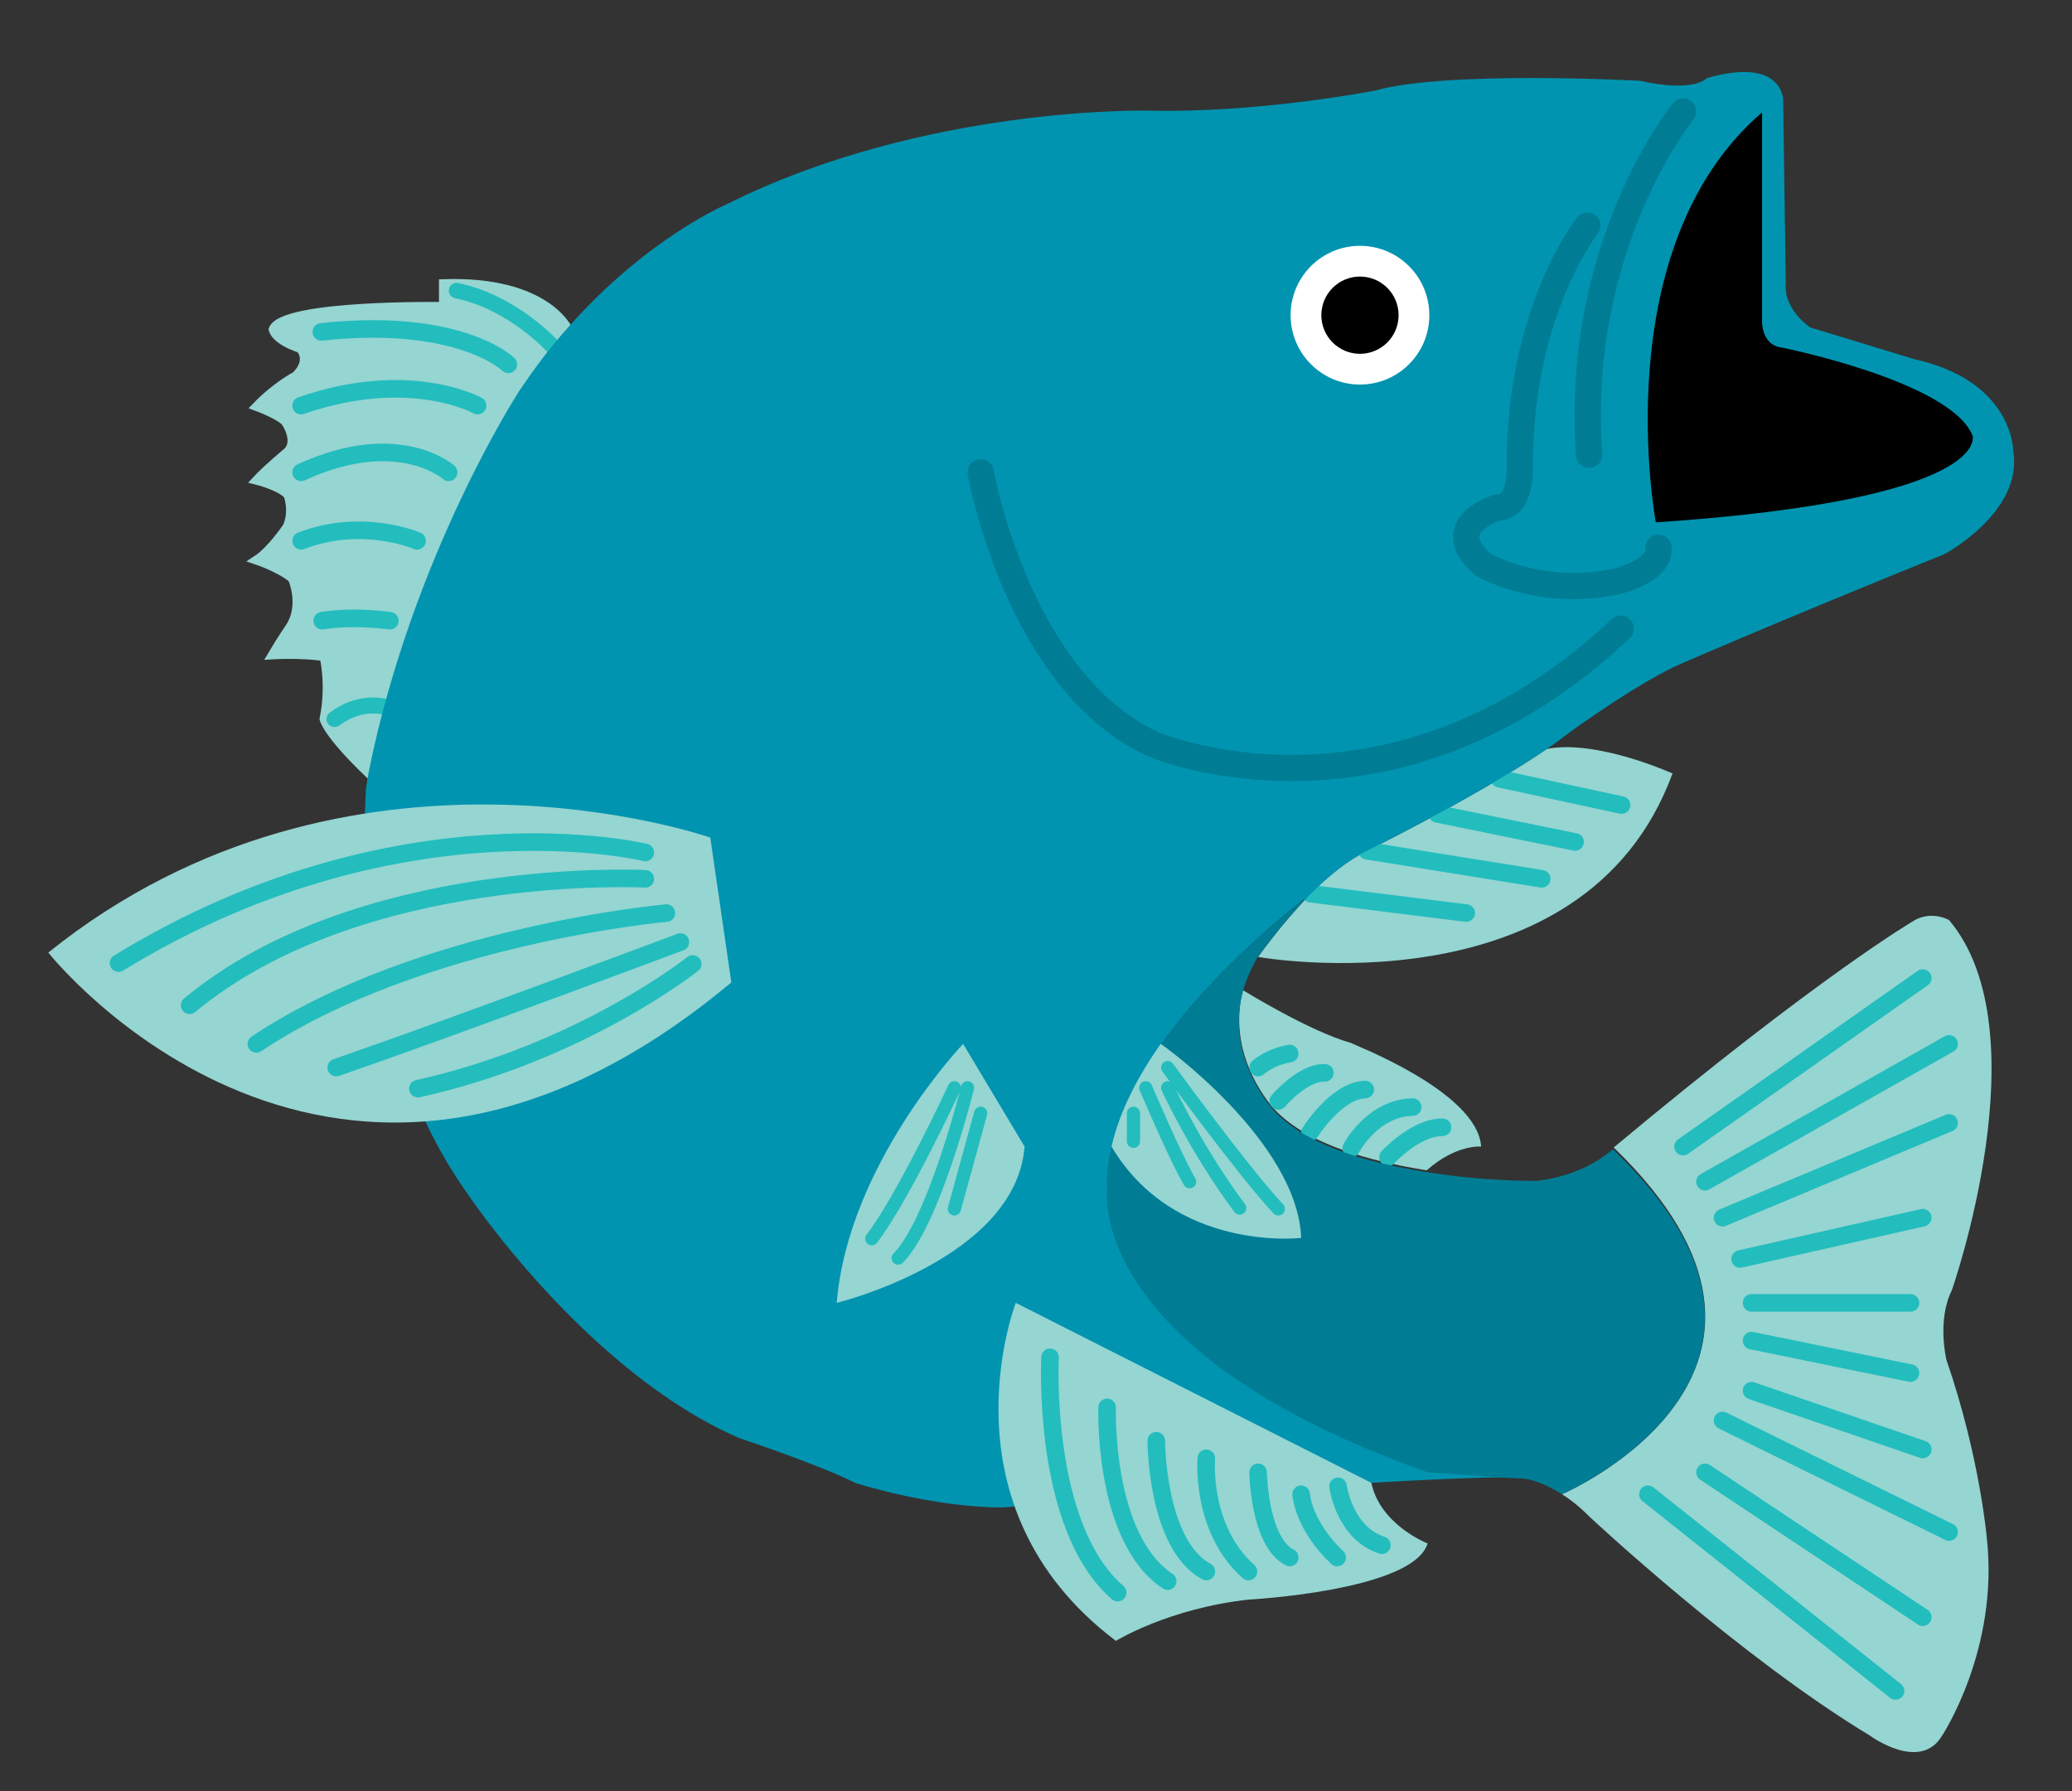 <svg xmlns="http://www.w3.org/2000/svg" width="236" height="204" viewBox="0 0 236 204"><rect x="0" y="0" width="236" height="204" fill="#333333" stroke="none"/><style type="text/css">.st0{fill:#95D5D2;stroke:#95D5D2;stroke-miterlimit:10;} .st1{fill:none;stroke:#23BDBD;stroke-width:2;stroke-linecap:round;stroke-linejoin:round;stroke-miterlimit:10;} .st2{fill:none;stroke:#23BDBD;stroke-width:1.822;stroke-linecap:round;stroke-linejoin:round;stroke-miterlimit:10;} .st3{fill:none;stroke:#23BDBD;stroke-width:1.762;stroke-linecap:round;stroke-linejoin:round;stroke-miterlimit:10;} .st4{fill:#95D5D2;} .st5{fill:#A7A9AC;} .st6{fill:#0094B0;} .st7{fill:none;stroke:#007D95;stroke-width:3;stroke-linecap:round;stroke-linejoin:round;stroke-miterlimit:10;} .st8{fill:#007D95;} .st9{fill:none;stroke:#23BDBD;stroke-width:1.5;stroke-linecap:round;stroke-linejoin:round;stroke-miterlimit:10;} .st10{fill:#FFFFFF;} .st11{stroke:#000000;stroke-width:2;stroke-linecap:round;stroke-linejoin:round;stroke-miterlimit:10;}</style><path class="st0" d="M64.7 37.5c-1.9 2.2-3.8 4.6-5.6 7.3 0 0-12.1 18.6-17.1 43.3-4.8-4.6-5.1-6.2-5.1-6.2.8-4 0-7.1 0-7.1-2.6-.4-5.9-.2-5.9-.2 1-1.7 2.1-3.3 2.1-3.3 1.5-2.5.2-5.4.2-5.4-1.4-1.2-4.1-2.1-4.1-2.1 1.7-1.1 3.5-3.8 3.5-3.8.8-1.8.1-3.6.1-3.6-.8-1-3.6-1.7-3.6-1.7 1.2-1.3 3.5-3.2 3.5-3.2 1.3-1.2-.1-3.3-.1-3.3-.4-.8-3.4-1.9-3.4-1.9 2.2-2.3 4.5-3.5 4.5-3.5 1.8-1.8.5-3.1.5-3.1-3-1-3.1-2.2-3.1-2.2 1.2-2.9 19.4-2.6 19.4-2.6v-2.6c11.7-.4 14.2 5.2 14.2 5.2z"/><path class="st1" d="M47.5 61.6s-6.2-2.7-13.2 0m16.8-7.8s-5.7-5.1-16.8 0m20.1-7.6s-7.7-4.3-20.1 0m10.1 24.5s-4.1-.6-7.7 0"/><path class="st2" d="M43.8 80.5s-2.8-.8-5.7 1.4"/><path class="st1" d="M57.9 41.5s-5.5-5.4-21.3-3.7"/><path class="st3" d="M63 39.5s-4.6-5.1-11-6.4"/><path class="st4" d="M190.5 88.1c-10.1 27.5-47.2 20.9-47.2 20.9s2.5-3.6 5.9-7.1l.1-.1c1.9-2 4.2-3.8 6.4-4.9 0 0 12.4-6.1 20.5-11.6 5.7-1.1 14.3 2.8 14.3 2.8z"/><path class="st1" d="M170.8 88.7l13.9 3m-21 1l15.7 3.2m-23.7 1l19.9 3.2m-26.3 1.7l17.7 2.2"/><path class="st4" d="M168.7 130.6s-2.8-.3-6.2 2.7c-6.3-1-13.5-2.9-17.3-6.9 0 0-5.5-5.7-3.7-13.4l.1-.2s7.6 4.7 12.3 6c0 .1 14.4 5.5 14.8 11.8z"/><path class="st1" d="M143.3 121.6s1.3-1.2 3.6-1.6m-1.3 5.4s2.8-3.3 5.3-3.2m-1.7 6.8s3-4.8 6.3-4.9m-1.6 6.7s2.4-4.6 7-4.7m-2.8 5.7s3.1-3.4 6.2-3.4"/><path class="st5" d="M330.6 203.6l-.2.3c0 .1-.1.2-.1.2.1-.1.2-.3.3-.5zm0 0l-.3.6c0-.1.1-.2.1-.2.1-.2.1-.3.2-.4z"/><path class="st6" d="M221.5 63.1c-19.5 7.9-29.8 12.4-29.8 12.4-4.8 2-12.9 7.9-12.9 7.9-.8.6-1.7 1.3-2.6 1.9-8.1 5.5-20.5 11.6-20.5 11.6-2.2 1.1-4.5 3-6.4 4.9l-.1.1c-.5.4-3 2.3-6.2 5.2-7 6.4-17.3 17.6-16.8 28.2 0 0-2.7 18.4 36.5 32.3l10.3.7c-8.1-.4-58.8 3.4-58.8 3.4-8.2 0-16.8-2.8-16.8-2.8-3.9-2-13.2-5.1-13.2-5.1-17.5-7.6-31-27.9-31-27.9-13.8-19.4-11.5-46.2-11.5-46.2l.3-1.8c5-24.7 17.1-43.3 17.1-43.3 1.8-2.7 3.7-5.2 5.6-7.3 9-10.2 18-14 18-14 22.5-11.3 48.1-10.7 48.1-10.7 12.7.3 25.9-2.3 25.9-2.3 8.2-2.3 30.1-1.1 30.1-1.1 6.2 1.4 7.6-.3 7.6-.3 8.7-2.5 8.7 2.5 8.7 2.5l.3 20.8c-.3 3.1 2.8 5.1 2.8 5.1l11.8 3.6c11.3 2.5 11.3 10.4 11.3 10.4 1.2 7-7.8 11.8-7.8 11.8z"/><path class="st4" d="M226.3 175.2c1.4 12.7-5.1 22.5-5.1 22.5-2.5 4.2-8.2 0-8.2 0-14.9-9-31.8-24.8-31.8-24.8-1.2-1.2-2.3-2.1-3.3-2.7 0 0 32.4-13.9 5.9-39.5 23.6-19.7 34.3-25.9 34.3-25.9 2-1.1 3.9 0 3.9 0 10.7 12.7.3 42.2.3 42.2-1.7 3.4-.6 7.9-.6 7.9 3.8 11 4.6 20.3 4.6 20.3z"/><path d="M188.6 59.5s-5.9-31.2 12.1-46.7v23.4s-.3 3.1 2.3 3.4c0 0 19.4 3.9 21.7 10.1-.1-.1 2.5 7.2-36.1 9.8z"/><path class="st7" d="M191.7 12.7s-12.4 15.2-10.7 39.1m-.2-26.1s-7.7 9.6-7.7 27.3c0 0 .3 4.8-2.5 4.8 0 0-6.8 2-1.7 6.5 0 0 6.2 3.7 14.9 2 0 0 5.3-1.1 5.1-3.9m-77.2-8.6s4.2 23.9 19.7 31c0 0 27 11.5 53.2-13.2"/><path class="st4" d="M80.9 95.4s-41.2-14.4-75.4 13.1c0 0 32.5 41.2 77.8 3.4l-2.4-16.5z"/><path class="st1" d="M73.5 97.1s-28.2-6.9-60 12.6m60-9.6s-32.5-1.7-51.9 14.4m54.3-10.5s-28.1 2.5-46.7 14.9m48.3-11.6s-24.5 9.2-39.2 14.3m40.6-11.8s-12.7 10.1-31.3 14.2"/><path class="st4" d="M115.7 148.4s-9 23.1 11.4 38.5c0 0 6-3.7 15.1-4.7 0 0 18.8-1 20.4-6.4 0 0-5.4-2.1-6.4-6.9l-40.5-20.5z"/><path class="st8" d="M177.9 170.2c-2.8-1.8-4.6-1.8-4.6-1.8h-.4l-10.3-.7c-39.2-13.9-36.5-32.3-36.5-32.3-.1-1.6.1-3.2.5-4.7.9-4 3-8 5.6-11.7 3.3-4.6 7.4-8.8 10.7-11.8 3.2-2.9 5.7-4.8 6.2-5.2-3.4 3.5-5.9 7.1-5.9 7.1-.8 1.4-1.4 2.8-1.7 4.1-1.9 7.6 3.7 13.4 3.7 13.4 3.8 4 10.9 5.9 17.3 6.9 6.7 1.1 12.5 1 12.5 1 5.6-.6 8.7-3.6 8.7-3.6 26.6 25.3-5.8 39.3-5.8 39.3z"/><path class="st1" d="M191.7 130.6l27.3-19.2m-24.8 23.2l27.8-15.7m-25.8 19.8l25.8-10.8m-23.8 15.5l20.8-4.7m-19.5 9.7h18.1m-18.1 4.3l18.1 3.7m-18.1 2l19.5 6.7m-22.8-3.3l25.8 12.7m-27.8-6.8l24.8 16.5m-31.3-14l28.2 22.4"/><path class="st4" d="M109.7 118.9s-13.1 13.7-14.4 29.5c0 0 20.4-5 21.4-17.8l-7-11.7zm38.5 22.1s-14.4 1.7-21.6-10.4c.9-4 3-8 5.6-11.7.1 0 15.6 11.1 16 22.1z"/><path class="st9" d="M108.7 123.9s-5.7 12.3-9.4 17.2m12.4-14.3l-3 10.9m1.5-13.8s-3.8 15.3-7.9 19.4m26.8-16.5v3.2m1.4-6.1s3.4 8 5 10.7m-2.5-10.7s3.2 7 8.2 13.7m-8.2-16s8.5 11.7 12.6 16.1"/><path class="st1" d="M119.6 154.6s-1 19.3 7.7 26.8m-1.2-21.1s-.5 14.9 6.9 19.8m-1.3-16s0 11.8 5.7 14.9m0-12.9s-.7 8 4.8 12.9m1.1-11.3s.1 7.9 3.6 9.7m1.3-7.2s.2 3.5 4.1 7.2m.1-8.1s.7 5.3 5 6.7"/><circle class="st10" cx="154.9" cy="35.9" r="7.9"/><circle class="st11" cx="154.9" cy="35.9" r="3.4"/></svg>